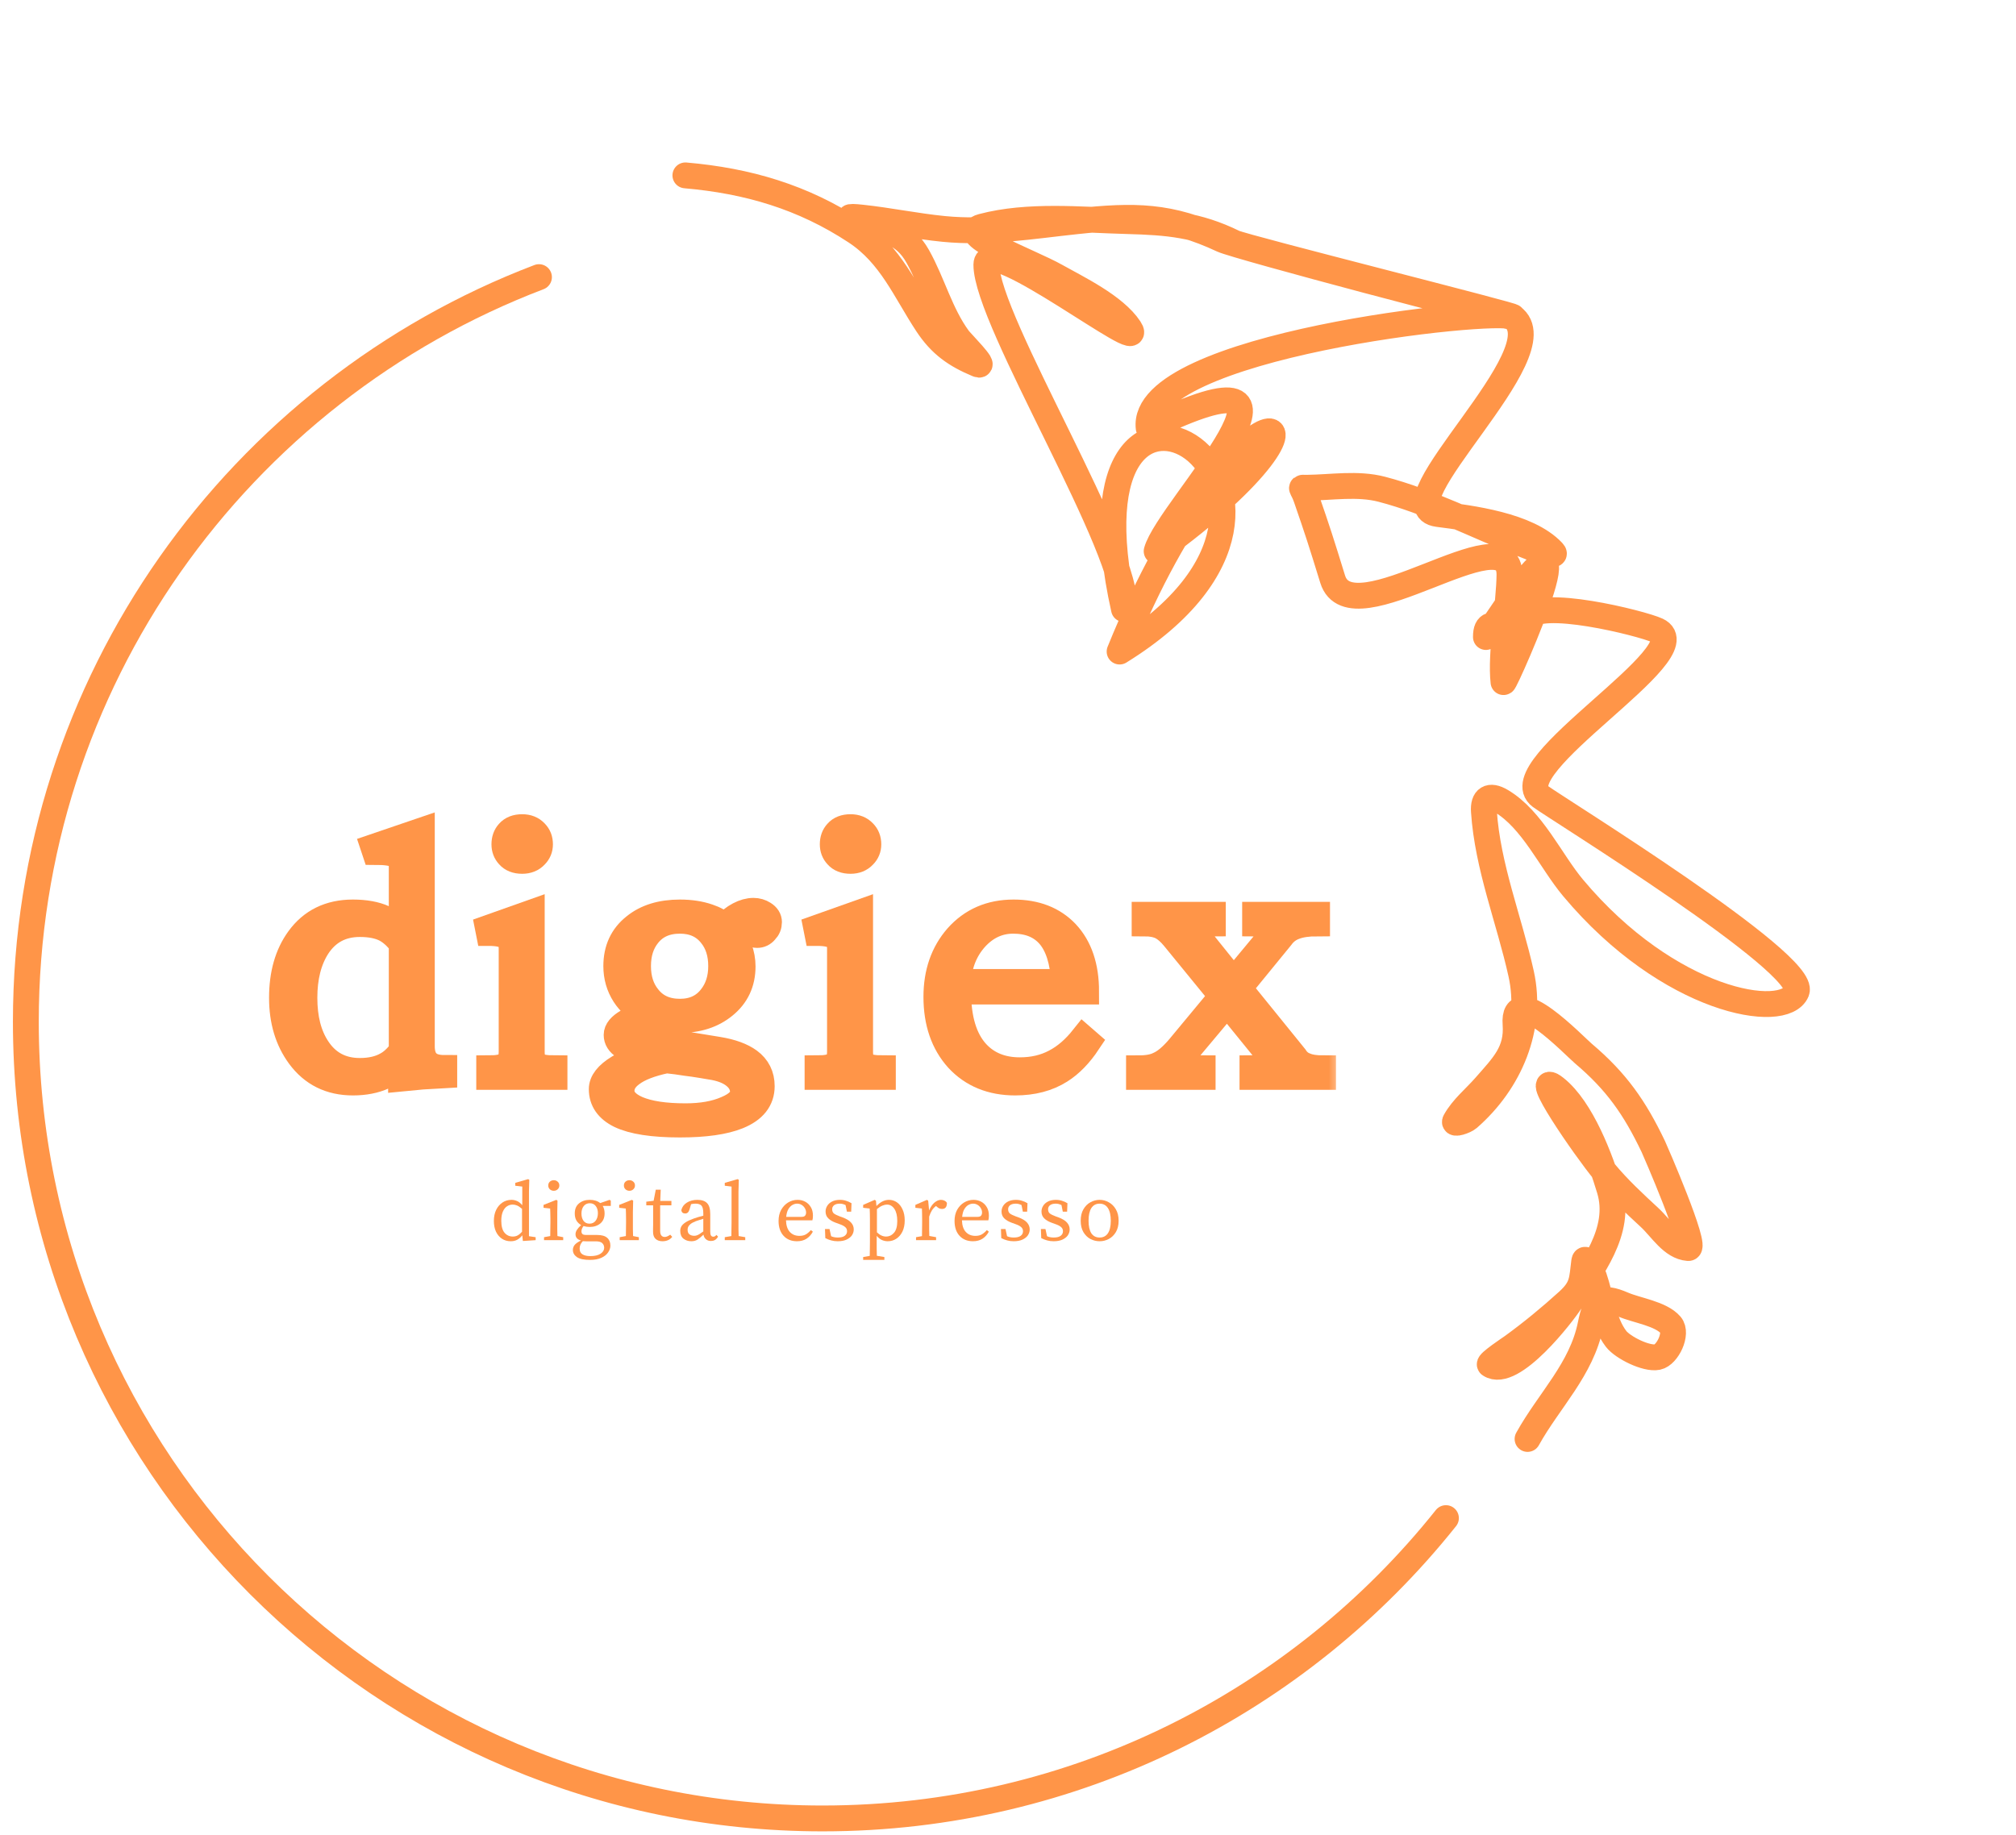 <svg width="78" height="71" viewBox="0 0 78 71" fill="none" xmlns="http://www.w3.org/2000/svg">
<path d="M20.853 10.724C9.246 15.147 1 26.381 1 39.541C1 56.567 14.802 70.37 31.828 70.37C41.592 70.37 50.295 65.831 55.944 58.748" stroke="#FF9548" stroke-linecap="round" stroke-linejoin="round"/>
<path d="M26.518 6.787C28.922 6.996 31.064 7.619 33.107 8.965C34.469 9.862 35.016 11.248 35.871 12.546C36.39 13.333 36.963 13.738 37.828 14.098C38.19 14.248 37.184 13.238 37.083 13.101C36.377 12.138 36.084 10.949 35.507 9.92C34.993 9.003 34.284 8.901 33.345 8.599C32.771 8.415 32.7 8.351 33.346 8.421C34.405 8.535 35.449 8.754 36.51 8.859C38.244 9.03 39.932 8.744 41.649 8.562C43.892 8.324 45.255 8.323 47.3 9.28C47.837 9.531 57.922 12.215 58.513 12.261M58.513 12.261C58.954 12.295 48.142 9.585 47.743 9.39C46.328 8.697 45.186 8.598 43.617 8.556C41.798 8.508 39.778 8.299 37.999 8.77C36.899 9.061 39.856 10.121 40.855 10.686C41.664 11.143 43.128 11.838 43.704 12.713C44.473 13.881 38.172 8.954 38.163 10.239C38.149 12.394 43.791 21.446 43.487 23.57C40.697 11.106 53.46 18.933 43.318 25.214C47.891 13.911 53.255 15.179 44.751 21.33C45.197 19.682 51.971 12.904 44.443 16.562C44.06 13.367 57.969 11.877 58.513 12.261ZM58.513 12.261C60.39 13.585 53.452 19.606 55.633 19.891C56.917 20.059 59.101 20.317 60.076 21.349C60.363 21.652 59.246 21.19 58.856 21.035C57.086 20.331 55.306 19.414 53.46 18.933C52.524 18.689 51.52 18.865 50.571 18.875C50.252 18.878 50.379 18.807 50.539 19.27C50.985 20.557 51.109 20.947 51.561 22.412C52.277 24.735 58.415 19.824 58.402 22.238C58.396 23.316 58.047 25.309 58.171 26.396C58.192 26.578 62.289 17.28 57.491 24.651C57.486 23.515 58.657 25.001 59.099 23.936C59.445 23.104 63.526 24.118 64.12 24.396C65.843 25.201 58.073 29.688 59.603 30.824C60.247 31.302 69.956 37.288 69.511 38.37C69.035 39.525 64.57 38.784 60.862 34.357C59.997 33.324 59.289 31.712 58.082 30.998C57.63 30.73 57.379 30.891 57.413 31.396C57.555 33.544 58.391 35.593 58.854 37.682C59.316 39.762 58.412 41.877 56.812 43.271C56.681 43.385 56.217 43.538 56.3 43.387C56.586 42.868 57.071 42.484 57.462 42.036C58.163 41.233 58.715 40.708 58.637 39.633C58.514 37.961 60.91 40.474 61.261 40.77C62.541 41.852 63.25 42.869 63.967 44.37C64.023 44.488 65.696 48.326 65.32 48.297C64.684 48.248 64.286 47.544 63.819 47.112C63.223 46.561 62.605 45.987 62.087 45.36C61.283 44.386 59.186 41.315 60.18 42.103C61.2 42.911 61.928 44.866 62.277 46.034C62.76 47.65 61.569 49.104 60.751 50.386C60.484 50.805 58.511 53.387 57.645 52.809C57.555 52.748 58.458 52.149 58.511 52.111C59.255 51.572 59.986 50.968 60.663 50.353C61.246 49.823 61.203 49.525 61.293 48.818C61.332 48.507 61.659 49.378 61.679 49.435C61.937 50.182 62.033 51.171 62.529 51.814C62.786 52.147 63.696 52.604 64.129 52.516C64.515 52.437 64.917 51.601 64.639 51.276C64.26 50.834 63.327 50.712 62.804 50.486C61.956 50.12 61.734 50.305 61.541 51.262C61.191 52.998 59.939 54.178 59.102 55.685" stroke="#FF9548" stroke-linecap="round" stroke-linejoin="round"/>
<path d="M19.395 47.241C19.395 47.45 19.437 47.605 19.52 47.705C19.605 47.803 19.712 47.852 19.84 47.852C19.91 47.852 19.972 47.838 20.025 47.81C20.081 47.78 20.138 47.732 20.198 47.666V46.781C20.125 46.717 20.06 46.673 20.003 46.65C19.945 46.626 19.89 46.615 19.837 46.615C19.758 46.615 19.684 46.637 19.616 46.682C19.55 46.724 19.497 46.793 19.456 46.886C19.416 46.978 19.395 47.096 19.395 47.241ZM20.23 48.024L20.207 47.804C20.152 47.876 20.088 47.933 20.016 47.973C19.945 48.014 19.86 48.034 19.76 48.034C19.63 48.034 19.516 48.001 19.418 47.935C19.32 47.869 19.243 47.777 19.188 47.66C19.134 47.541 19.108 47.403 19.108 47.248C19.108 47.084 19.138 46.941 19.197 46.819C19.257 46.698 19.338 46.603 19.44 46.535C19.543 46.467 19.659 46.432 19.789 46.432C19.863 46.432 19.935 46.447 20.003 46.477C20.073 46.507 20.141 46.561 20.207 46.64V45.918L19.936 45.886V45.774L20.434 45.63L20.479 45.656L20.466 46.109V47.839L20.725 47.877V47.992L20.23 48.024Z" fill="#FF9548"/>
<path d="M21.049 47.992V47.877L21.289 47.833C21.291 47.752 21.292 47.664 21.292 47.57C21.294 47.474 21.296 47.391 21.296 47.321V47.171C21.296 47.084 21.294 47.011 21.292 46.953C21.292 46.894 21.29 46.832 21.286 46.768L21.03 46.739V46.627L21.523 46.432L21.57 46.464L21.561 46.899V47.321C21.561 47.391 21.561 47.474 21.561 47.57C21.563 47.664 21.565 47.752 21.567 47.833L21.791 47.877V47.992H21.049ZM21.427 46.081C21.367 46.081 21.316 46.062 21.273 46.023C21.233 45.985 21.212 45.936 21.212 45.876C21.212 45.814 21.233 45.765 21.273 45.729C21.316 45.691 21.367 45.672 21.427 45.672C21.486 45.672 21.536 45.691 21.577 45.729C21.619 45.765 21.641 45.814 21.641 45.876C21.641 45.936 21.619 45.985 21.577 46.023C21.536 46.062 21.486 46.081 21.427 46.081Z" fill="#FF9548"/>
<path d="M22.807 47.353C22.91 47.353 22.989 47.315 23.047 47.238C23.105 47.161 23.133 47.064 23.133 46.947C23.133 46.834 23.106 46.742 23.05 46.672C22.997 46.6 22.92 46.563 22.82 46.563C22.72 46.563 22.641 46.601 22.583 46.675C22.526 46.748 22.497 46.843 22.497 46.96C22.497 47.077 22.524 47.172 22.577 47.244C22.632 47.317 22.709 47.353 22.807 47.353ZM22.814 47.481C22.73 47.481 22.652 47.469 22.577 47.446C22.524 47.514 22.497 47.582 22.497 47.65C22.497 47.693 22.509 47.727 22.532 47.753C22.558 47.778 22.608 47.791 22.683 47.791H23.101C23.278 47.791 23.408 47.827 23.491 47.9C23.574 47.972 23.616 48.073 23.616 48.203C23.616 48.295 23.586 48.383 23.526 48.469C23.469 48.554 23.381 48.623 23.264 48.676C23.147 48.73 23.001 48.756 22.826 48.756C22.594 48.756 22.426 48.72 22.321 48.648C22.217 48.575 22.165 48.483 22.165 48.37C22.165 48.301 22.187 48.237 22.232 48.178C22.279 48.12 22.361 48.063 22.478 48.005C22.337 47.967 22.267 47.886 22.267 47.762C22.267 47.711 22.283 47.658 22.315 47.602C22.349 47.547 22.405 47.482 22.484 47.407C22.408 47.365 22.347 47.306 22.302 47.232C22.259 47.157 22.238 47.065 22.238 46.957C22.238 46.788 22.293 46.659 22.401 46.57C22.512 46.478 22.651 46.432 22.817 46.432C22.985 46.432 23.12 46.474 23.223 46.557L23.584 46.432L23.632 46.464V46.666H23.319C23.368 46.745 23.392 46.842 23.392 46.957C23.392 47.125 23.337 47.255 23.226 47.347C23.117 47.436 22.98 47.481 22.814 47.481ZM22.427 48.319C22.427 48.423 22.464 48.498 22.539 48.542C22.613 48.587 22.713 48.609 22.839 48.609C23.014 48.609 23.147 48.577 23.239 48.514C23.33 48.452 23.376 48.376 23.376 48.286C23.376 48.216 23.352 48.157 23.303 48.108C23.254 48.061 23.172 48.037 23.056 48.037H22.683C22.661 48.037 22.639 48.036 22.615 48.034C22.594 48.034 22.573 48.033 22.551 48.031C22.507 48.078 22.475 48.123 22.456 48.168C22.436 48.215 22.427 48.265 22.427 48.319Z" fill="#FF9548"/>
<path d="M23.976 47.992V47.877L24.216 47.833C24.218 47.752 24.219 47.664 24.219 47.57C24.221 47.474 24.222 47.391 24.222 47.321V47.171C24.222 47.084 24.221 47.011 24.219 46.953C24.219 46.894 24.217 46.832 24.212 46.768L23.957 46.739V46.627L24.449 46.432L24.497 46.464L24.487 46.899V47.321C24.487 47.391 24.487 47.474 24.487 47.57C24.489 47.664 24.492 47.752 24.494 47.833L24.718 47.877V47.992H23.976ZM24.353 46.081C24.293 46.081 24.242 46.062 24.2 46.023C24.159 45.985 24.139 45.936 24.139 45.876C24.139 45.814 24.159 45.765 24.2 45.729C24.242 45.691 24.293 45.672 24.353 45.672C24.413 45.672 24.463 45.691 24.503 45.729C24.546 45.765 24.567 45.814 24.567 45.876C24.567 45.936 24.546 45.985 24.503 46.023C24.463 46.062 24.413 46.081 24.353 46.081Z" fill="#FF9548"/>
<path d="M25.631 48.034C25.52 48.034 25.432 48.004 25.366 47.944C25.3 47.885 25.267 47.793 25.267 47.669C25.267 47.629 25.267 47.59 25.267 47.551C25.269 47.511 25.27 47.46 25.27 47.398V46.643H25.005V46.503L25.289 46.468L25.372 46.039H25.564L25.545 46.474H25.977V46.643H25.542V47.634C25.542 47.715 25.558 47.775 25.59 47.813C25.622 47.85 25.664 47.868 25.718 47.868C25.754 47.868 25.788 47.86 25.82 47.845C25.854 47.83 25.891 47.809 25.932 47.781L26.009 47.864C25.921 47.977 25.795 48.034 25.631 48.034Z" fill="#FF9548"/>
<path d="M27.505 48.024C27.428 48.024 27.365 48.002 27.313 47.957C27.262 47.913 27.23 47.853 27.218 47.778C27.13 47.864 27.053 47.927 26.987 47.97C26.921 48.013 26.841 48.034 26.748 48.034C26.63 48.034 26.529 48.001 26.444 47.935C26.361 47.867 26.319 47.767 26.319 47.634C26.319 47.573 26.333 47.515 26.361 47.462C26.391 47.408 26.444 47.356 26.521 47.305C26.597 47.254 26.707 47.203 26.85 47.152C26.899 47.135 26.955 47.117 27.019 47.097C27.083 47.078 27.147 47.061 27.211 47.046V46.966C27.211 46.811 27.188 46.707 27.141 46.656C27.094 46.605 27.017 46.579 26.911 46.579C26.887 46.579 26.86 46.581 26.831 46.583C26.803 46.585 26.772 46.59 26.738 46.599L26.677 46.806C26.647 46.909 26.592 46.96 26.511 46.96C26.422 46.96 26.371 46.916 26.361 46.829C26.391 46.707 26.461 46.611 26.572 46.541C26.685 46.469 26.822 46.432 26.984 46.432C27.152 46.432 27.277 46.475 27.358 46.56C27.439 46.643 27.48 46.786 27.48 46.989V47.669C27.48 47.738 27.49 47.787 27.512 47.817C27.533 47.844 27.561 47.858 27.595 47.858C27.622 47.858 27.646 47.852 27.665 47.839C27.684 47.826 27.702 47.809 27.719 47.788L27.783 47.858C27.745 47.92 27.702 47.964 27.655 47.989C27.611 48.013 27.561 48.024 27.505 48.024ZM26.604 47.586C26.604 47.672 26.628 47.732 26.677 47.769C26.726 47.805 26.787 47.823 26.86 47.823C26.891 47.823 26.921 47.819 26.949 47.81C26.979 47.802 27.014 47.786 27.055 47.762C27.095 47.737 27.147 47.7 27.211 47.654V47.164C27.156 47.179 27.101 47.196 27.048 47.216C26.995 47.233 26.951 47.248 26.917 47.26C26.825 47.297 26.757 47.334 26.712 47.372C26.668 47.411 26.638 47.448 26.623 47.484C26.61 47.52 26.604 47.554 26.604 47.586Z" fill="#FF9548"/>
<path d="M28.042 47.992V47.877L28.297 47.833C28.299 47.745 28.3 47.66 28.3 47.577C28.303 47.492 28.304 47.406 28.304 47.321V45.918L28.042 45.886V45.774L28.54 45.63L28.585 45.656L28.572 46.109V47.321C28.572 47.406 28.572 47.492 28.572 47.577C28.574 47.662 28.576 47.747 28.579 47.833L28.834 47.877V47.992H28.042Z" fill="#FF9548"/>
<path d="M30.84 46.579C30.78 46.579 30.719 46.596 30.657 46.631C30.598 46.665 30.546 46.719 30.501 46.794C30.458 46.868 30.43 46.967 30.418 47.091H30.999C31.076 47.091 31.126 47.075 31.15 47.043C31.175 47.011 31.188 46.972 31.188 46.925C31.188 46.863 31.172 46.806 31.14 46.755C31.11 46.702 31.069 46.659 31.015 46.627C30.964 46.595 30.906 46.579 30.84 46.579ZM30.836 48.034C30.621 48.034 30.448 47.965 30.319 47.826C30.189 47.685 30.123 47.493 30.123 47.248C30.123 47.084 30.157 46.941 30.223 46.819C30.291 46.698 30.38 46.603 30.491 46.535C30.604 46.467 30.727 46.432 30.859 46.432C30.97 46.432 31.07 46.457 31.159 46.506C31.249 46.555 31.32 46.625 31.373 46.717C31.427 46.806 31.453 46.916 31.453 47.046C31.453 47.082 31.451 47.117 31.447 47.148C31.443 47.178 31.437 47.204 31.431 47.225H30.411C30.416 47.421 30.465 47.57 30.558 47.673C30.652 47.775 30.776 47.826 30.929 47.826C31.031 47.826 31.117 47.806 31.185 47.765C31.253 47.723 31.316 47.669 31.373 47.602L31.45 47.663C31.39 47.776 31.309 47.867 31.207 47.935C31.105 48.001 30.981 48.034 30.836 48.034Z" fill="#FF9548"/>
<path d="M32.408 48.034C32.319 48.034 32.237 48.023 32.162 48.002C32.088 47.983 32.011 47.953 31.932 47.913L31.919 47.561H32.095L32.156 47.839C32.23 47.873 32.317 47.89 32.415 47.89C32.536 47.89 32.626 47.868 32.683 47.823C32.743 47.778 32.773 47.72 32.773 47.647C32.773 47.579 32.748 47.525 32.699 47.484C32.65 47.441 32.576 47.403 32.476 47.369L32.328 47.315C32.211 47.272 32.117 47.217 32.047 47.148C31.977 47.08 31.942 46.992 31.942 46.883C31.942 46.804 31.963 46.731 32.006 46.663C32.048 46.594 32.111 46.539 32.194 46.496C32.277 46.454 32.379 46.432 32.498 46.432C32.585 46.432 32.664 46.444 32.734 46.468C32.807 46.489 32.877 46.521 32.946 46.563L32.933 46.889H32.767L32.715 46.634C32.643 46.598 32.569 46.579 32.495 46.579C32.397 46.579 32.322 46.6 32.271 46.64C32.222 46.678 32.197 46.731 32.197 46.797C32.197 46.867 32.219 46.92 32.261 46.957C32.306 46.993 32.383 47.031 32.492 47.072L32.591 47.107C32.751 47.167 32.863 47.235 32.929 47.312C32.998 47.388 33.032 47.477 33.032 47.577C33.032 47.658 33.008 47.733 32.962 47.804C32.915 47.872 32.845 47.927 32.754 47.97C32.662 48.013 32.547 48.034 32.408 48.034Z" fill="#FF9548"/>
<path d="M33.396 48.756V48.645L33.651 48.6C33.654 48.512 33.655 48.425 33.655 48.338C33.657 48.252 33.658 48.167 33.658 48.082V47.168C33.658 47.08 33.657 47.008 33.655 46.95C33.655 46.893 33.653 46.832 33.648 46.768L33.396 46.739V46.627L33.843 46.432L33.891 46.464L33.91 46.672C34.062 46.512 34.223 46.432 34.393 46.432C34.508 46.432 34.611 46.464 34.703 46.528C34.795 46.592 34.867 46.684 34.92 46.803C34.976 46.92 35.004 47.062 35.004 47.228C35.004 47.392 34.975 47.535 34.917 47.657C34.86 47.776 34.781 47.869 34.681 47.935C34.583 48.001 34.471 48.034 34.345 48.034C34.273 48.034 34.2 48.019 34.128 47.989C34.057 47.959 33.988 47.905 33.92 47.826V48.079C33.92 48.164 33.92 48.249 33.92 48.334C33.922 48.422 33.924 48.509 33.926 48.597L34.217 48.645V48.756H33.396ZM34.316 46.615C34.267 46.615 34.211 46.627 34.147 46.653C34.083 46.676 34.011 46.722 33.929 46.79V47.689C33.989 47.746 34.048 47.788 34.105 47.813C34.163 47.839 34.221 47.852 34.281 47.852C34.401 47.852 34.503 47.804 34.588 47.708C34.673 47.612 34.716 47.461 34.716 47.254C34.716 47.049 34.679 46.892 34.604 46.781C34.529 46.67 34.434 46.615 34.316 46.615Z" fill="#FF9548"/>
<path d="M35.442 47.992V47.877L35.672 47.836C35.674 47.755 35.675 47.667 35.675 47.574C35.677 47.478 35.678 47.394 35.678 47.321V47.168C35.678 47.08 35.677 47.008 35.675 46.95C35.675 46.893 35.673 46.832 35.669 46.768L35.416 46.739V46.627L35.864 46.432L35.912 46.464L35.947 46.842C36 46.714 36.068 46.614 36.151 46.541C36.237 46.469 36.322 46.432 36.407 46.432C36.456 46.432 36.502 46.443 36.544 46.464C36.587 46.486 36.618 46.514 36.637 46.551C36.637 46.706 36.574 46.784 36.449 46.784C36.412 46.784 36.378 46.778 36.346 46.765C36.314 46.75 36.283 46.73 36.254 46.704L36.215 46.669C36.151 46.716 36.098 46.773 36.055 46.842C36.013 46.91 35.978 46.99 35.95 47.081V47.321C35.95 47.391 35.95 47.474 35.95 47.567C35.952 47.661 35.954 47.748 35.956 47.829L36.218 47.877V47.992H35.442Z" fill="#FF9548"/>
<path d="M37.648 46.579C37.588 46.579 37.527 46.596 37.465 46.631C37.406 46.665 37.354 46.719 37.309 46.794C37.266 46.868 37.239 46.967 37.226 47.091H37.807C37.884 47.091 37.934 47.075 37.958 47.043C37.983 47.011 37.996 46.972 37.996 46.925C37.996 46.863 37.98 46.806 37.948 46.755C37.918 46.702 37.877 46.659 37.824 46.627C37.772 46.595 37.714 46.579 37.648 46.579ZM37.645 48.034C37.429 48.034 37.257 47.965 37.127 47.826C36.997 47.685 36.932 47.493 36.932 47.248C36.932 47.084 36.965 46.941 37.031 46.819C37.099 46.698 37.188 46.603 37.299 46.535C37.412 46.467 37.535 46.432 37.667 46.432C37.778 46.432 37.878 46.457 37.967 46.506C38.057 46.555 38.128 46.625 38.181 46.717C38.235 46.806 38.261 46.916 38.261 47.046C38.261 47.082 38.259 47.117 38.255 47.148C38.251 47.178 38.245 47.204 38.239 47.225H37.219C37.224 47.421 37.273 47.57 37.366 47.673C37.46 47.775 37.584 47.826 37.737 47.826C37.84 47.826 37.925 47.806 37.993 47.765C38.061 47.723 38.124 47.669 38.181 47.602L38.258 47.663C38.199 47.776 38.118 47.867 38.015 47.935C37.913 48.001 37.789 48.034 37.645 48.034Z" fill="#FF9548"/>
<path d="M39.217 48.034C39.127 48.034 39.045 48.023 38.97 48.002C38.896 47.983 38.819 47.953 38.74 47.913L38.727 47.561H38.903L38.964 47.839C39.039 47.873 39.125 47.89 39.223 47.89C39.344 47.89 39.434 47.868 39.492 47.823C39.551 47.778 39.581 47.72 39.581 47.647C39.581 47.579 39.556 47.525 39.507 47.484C39.458 47.441 39.384 47.403 39.284 47.369L39.137 47.315C39.019 47.272 38.926 47.217 38.855 47.148C38.785 47.08 38.75 46.992 38.75 46.883C38.75 46.804 38.771 46.731 38.814 46.663C38.856 46.594 38.919 46.539 39.002 46.496C39.086 46.454 39.187 46.432 39.306 46.432C39.393 46.432 39.472 46.444 39.543 46.468C39.615 46.489 39.685 46.521 39.754 46.563L39.741 46.889H39.575L39.523 46.634C39.451 46.598 39.377 46.579 39.303 46.579C39.205 46.579 39.13 46.6 39.079 46.64C39.03 46.678 39.005 46.731 39.005 46.797C39.005 46.867 39.027 46.92 39.069 46.957C39.114 46.993 39.191 47.031 39.3 47.072L39.399 47.107C39.559 47.167 39.672 47.235 39.738 47.312C39.806 47.388 39.84 47.477 39.84 47.577C39.84 47.658 39.816 47.733 39.77 47.804C39.723 47.872 39.653 47.927 39.562 47.97C39.47 48.013 39.355 48.034 39.217 48.034Z" fill="#FF9548"/>
<path d="M40.763 48.034C40.673 48.034 40.591 48.023 40.516 48.002C40.442 47.983 40.365 47.953 40.286 47.913L40.273 47.561H40.449L40.51 47.839C40.584 47.873 40.671 47.89 40.769 47.89C40.89 47.89 40.98 47.868 41.037 47.823C41.097 47.778 41.127 47.72 41.127 47.647C41.127 47.579 41.102 47.525 41.053 47.484C41.004 47.441 40.93 47.403 40.83 47.369L40.682 47.315C40.565 47.272 40.472 47.217 40.401 47.148C40.331 47.08 40.296 46.992 40.296 46.883C40.296 46.804 40.317 46.731 40.36 46.663C40.402 46.594 40.465 46.539 40.548 46.496C40.631 46.454 40.733 46.432 40.852 46.432C40.939 46.432 41.018 46.444 41.089 46.468C41.161 46.489 41.231 46.521 41.3 46.563L41.287 46.889H41.12L41.069 46.634C40.997 46.598 40.923 46.579 40.849 46.579C40.751 46.579 40.676 46.6 40.625 46.64C40.576 46.678 40.551 46.731 40.551 46.797C40.551 46.867 40.573 46.92 40.615 46.957C40.66 46.993 40.737 47.031 40.846 47.072L40.945 47.107C41.105 47.167 41.218 47.235 41.283 47.312C41.352 47.388 41.386 47.477 41.386 47.577C41.386 47.658 41.362 47.733 41.316 47.804C41.269 47.872 41.199 47.927 41.108 47.97C41.016 48.013 40.901 48.034 40.763 48.034Z" fill="#FF9548"/>
<path d="M42.545 48.034C42.421 48.034 42.303 48.005 42.19 47.948C42.079 47.888 41.989 47.8 41.918 47.682C41.848 47.563 41.813 47.416 41.813 47.241C41.813 47.064 41.848 46.916 41.918 46.797C41.989 46.675 42.079 46.585 42.19 46.525C42.303 46.463 42.421 46.432 42.545 46.432C42.669 46.432 42.786 46.463 42.897 46.525C43.01 46.585 43.101 46.675 43.172 46.797C43.244 46.916 43.28 47.064 43.28 47.241C43.28 47.416 43.244 47.563 43.172 47.682C43.101 47.8 43.01 47.888 42.897 47.948C42.786 48.005 42.669 48.034 42.545 48.034ZM42.545 47.89C42.684 47.89 42.79 47.836 42.865 47.727C42.939 47.616 42.977 47.454 42.977 47.241C42.977 47.026 42.939 46.862 42.865 46.749C42.79 46.636 42.684 46.579 42.545 46.579C42.406 46.579 42.3 46.636 42.225 46.749C42.153 46.862 42.117 47.026 42.117 47.241C42.117 47.454 42.153 47.616 42.225 47.727C42.3 47.836 42.406 47.89 42.545 47.89Z" fill="#FF9548"/>
<mask id="path-4-outside-1" maskUnits="userSpaceOnUse" x="9.91" y="31.009" width="42" height="14" fill="black">
<rect fill="white" x="9.91" y="31.009" width="42" height="14"/>
<path d="M15.517 41.738C15.866 41.703 16.143 41.678 16.347 41.661C16.577 41.644 16.857 41.627 17.189 41.61V41.328C16.883 41.328 16.662 41.255 16.526 41.11C16.389 40.974 16.321 40.765 16.321 40.483V32.137L14.445 32.777L14.509 32.969C14.909 32.969 15.181 33.007 15.326 33.084C15.47 33.169 15.543 33.323 15.543 33.545V36.041C15.322 35.811 15.092 35.64 14.854 35.529C14.53 35.384 14.13 35.311 13.654 35.311C12.752 35.311 12.054 35.653 11.561 36.335C11.127 36.933 10.91 37.692 10.91 38.614C10.91 39.502 11.135 40.253 11.586 40.867C12.088 41.55 12.778 41.891 13.654 41.891C14.105 41.891 14.501 41.814 14.841 41.661C15.113 41.533 15.339 41.371 15.517 41.174V41.738ZM15.543 36.528V40.701L15.466 40.765C15.296 40.969 15.13 41.115 14.969 41.2C14.688 41.362 14.339 41.443 13.922 41.443C13.207 41.443 12.659 41.149 12.276 40.56C11.944 40.056 11.778 39.408 11.778 38.614C11.778 37.82 11.944 37.163 12.276 36.643C12.659 36.054 13.207 35.759 13.922 35.759C14.322 35.759 14.649 35.823 14.905 35.951C15.134 36.071 15.347 36.263 15.543 36.528Z"/>
<path d="M20.204 32.009C19.974 32.009 19.8 32.077 19.68 32.213C19.57 32.333 19.515 32.486 19.515 32.674C19.515 32.845 19.57 32.99 19.68 33.109C19.8 33.246 19.974 33.314 20.204 33.314C20.416 33.314 20.587 33.246 20.714 33.109C20.833 32.99 20.893 32.845 20.893 32.674C20.893 32.486 20.833 32.333 20.714 32.213C20.587 32.077 20.416 32.009 20.204 32.009ZM18.927 41.674V41.341C19.242 41.341 19.464 41.298 19.591 41.213C19.727 41.127 19.795 40.957 19.795 40.701V36.694C19.795 36.498 19.74 36.352 19.63 36.259C19.493 36.156 19.255 36.105 18.915 36.105L18.877 35.913L20.574 35.311V40.701C20.574 40.957 20.634 41.127 20.753 41.213C20.872 41.298 21.106 41.341 21.454 41.341V41.674H18.927Z"/>
<path d="M26.307 35.311C25.584 35.311 25.001 35.49 24.558 35.849C24.082 36.224 23.844 36.736 23.844 37.385C23.844 37.795 23.95 38.166 24.163 38.499C24.367 38.815 24.648 39.058 25.005 39.228C24.682 39.34 24.439 39.442 24.278 39.536C23.997 39.698 23.857 39.869 23.857 40.048C23.857 40.227 23.95 40.376 24.137 40.496C24.35 40.632 24.695 40.748 25.171 40.842C24.703 40.944 24.29 41.102 23.933 41.315C23.499 41.58 23.282 41.857 23.282 42.147C23.282 42.591 23.516 42.928 23.984 43.158C24.486 43.398 25.26 43.517 26.307 43.517C27.277 43.517 28.026 43.41 28.553 43.197C29.166 42.949 29.472 42.561 29.472 42.032C29.472 41.622 29.31 41.298 28.987 41.059C28.706 40.854 28.311 40.709 27.8 40.624L26.626 40.432L25.171 40.201C24.958 40.159 24.814 40.09 24.737 39.997C24.678 39.937 24.652 39.856 24.66 39.753C24.66 39.677 24.724 39.6 24.852 39.523C24.971 39.455 25.128 39.399 25.324 39.356C25.503 39.408 25.669 39.438 25.822 39.446C25.924 39.463 26.086 39.472 26.307 39.472C26.996 39.472 27.566 39.288 28.017 38.921C28.494 38.537 28.732 38.029 28.732 37.398C28.732 37.159 28.689 36.924 28.604 36.694C28.519 36.472 28.409 36.267 28.272 36.079C28.409 35.968 28.532 35.917 28.642 35.926C28.711 35.934 28.808 35.977 28.936 36.054C29.004 36.088 29.055 36.114 29.089 36.131C29.157 36.165 29.225 36.182 29.293 36.182C29.421 36.182 29.527 36.131 29.613 36.028C29.706 35.934 29.753 35.819 29.753 35.683C29.753 35.555 29.685 35.448 29.549 35.362C29.43 35.286 29.298 35.247 29.153 35.247C28.974 35.247 28.787 35.298 28.591 35.401C28.396 35.503 28.213 35.648 28.043 35.836C27.872 35.683 27.66 35.563 27.404 35.478C27.081 35.367 26.715 35.311 26.307 35.311ZM26.524 43.197C25.724 43.197 25.103 43.103 24.66 42.915C24.252 42.736 24.048 42.501 24.048 42.211C24.048 41.964 24.176 41.746 24.431 41.558C24.72 41.337 25.171 41.161 25.784 41.033C26.039 41.059 26.298 41.093 26.562 41.136C26.715 41.153 26.919 41.183 27.175 41.225L27.481 41.277C27.898 41.337 28.217 41.46 28.438 41.648C28.642 41.819 28.745 42.023 28.745 42.262C28.745 42.518 28.532 42.736 28.107 42.915C27.681 43.103 27.154 43.197 26.524 43.197ZM26.307 35.631C26.826 35.631 27.23 35.815 27.519 36.182C27.775 36.498 27.902 36.899 27.902 37.385C27.902 37.863 27.775 38.264 27.519 38.589C27.23 38.964 26.826 39.152 26.307 39.152C25.771 39.152 25.358 38.964 25.069 38.589C24.814 38.273 24.686 37.872 24.686 37.385C24.686 36.899 24.814 36.498 25.069 36.182C25.358 35.815 25.771 35.631 26.307 35.631Z"/>
<path d="M32.908 32.009C32.678 32.009 32.504 32.077 32.385 32.213C32.274 32.333 32.219 32.486 32.219 32.674C32.219 32.845 32.274 32.99 32.385 33.109C32.504 33.246 32.678 33.314 32.908 33.314C33.12 33.314 33.291 33.246 33.418 33.109C33.537 32.99 33.597 32.845 33.597 32.674C33.597 32.486 33.537 32.333 33.418 32.213C33.291 32.077 33.12 32.009 32.908 32.009ZM31.631 41.674V41.341C31.946 41.341 32.168 41.298 32.295 41.213C32.431 41.127 32.499 40.957 32.499 40.701V36.694C32.499 36.498 32.444 36.352 32.334 36.259C32.197 36.156 31.959 36.105 31.619 36.105L31.581 35.913L33.278 35.311V40.701C33.278 40.957 33.337 41.127 33.457 41.213C33.576 41.298 33.81 41.341 34.159 41.341V41.674H31.631Z"/>
<path d="M41.908 40.163C41.576 40.581 41.215 40.893 40.823 41.097C40.423 41.311 39.968 41.417 39.458 41.417C38.76 41.417 38.203 41.191 37.786 40.739C37.309 40.218 37.071 39.429 37.071 38.371H42.023C42.023 37.407 41.768 36.651 41.257 36.105C40.755 35.576 40.075 35.311 39.215 35.311C38.322 35.311 37.594 35.627 37.033 36.259C36.497 36.873 36.229 37.645 36.229 38.576C36.229 39.566 36.505 40.368 37.058 40.982C37.62 41.588 38.36 41.891 39.279 41.891C39.96 41.891 40.542 41.738 41.028 41.43C41.419 41.183 41.776 40.816 42.099 40.329L41.908 40.163ZM41.168 38H37.071C37.105 37.325 37.331 36.758 37.747 36.297C38.156 35.853 38.641 35.631 39.202 35.631C39.798 35.631 40.262 35.819 40.593 36.195C40.934 36.587 41.125 37.189 41.168 38Z"/>
<path d="M46.926 35.401H44.285V35.734C44.54 35.734 44.757 35.776 44.935 35.862C45.097 35.947 45.259 36.088 45.42 36.284L47.271 38.55L45.625 40.534C45.335 40.876 45.072 41.097 44.833 41.2C44.646 41.294 44.391 41.341 44.068 41.341V41.674H46.531V41.341C46.122 41.341 45.88 41.294 45.803 41.2C45.718 41.106 45.761 40.931 45.931 40.675L47.475 38.832L49.16 40.906C49.296 41.042 49.296 41.153 49.16 41.238C49.083 41.307 48.849 41.341 48.458 41.341V41.674H51.189V41.341C50.9 41.341 50.674 41.307 50.513 41.238C50.343 41.179 50.206 41.068 50.104 40.906L47.947 38.243L49.568 36.259C49.704 36.071 49.879 35.939 50.092 35.862C50.313 35.776 50.602 35.734 50.959 35.734V35.401H48.56V35.734C48.917 35.734 49.143 35.768 49.236 35.836C49.322 35.904 49.304 36.024 49.185 36.195L47.73 37.948L46.301 36.169C46.156 35.998 46.131 35.883 46.224 35.823C46.309 35.764 46.544 35.734 46.926 35.734V35.401Z"/>
</mask>
<path d="M15.517 41.738C15.866 41.703 16.143 41.678 16.347 41.661C16.577 41.644 16.857 41.627 17.189 41.61V41.328C16.883 41.328 16.662 41.255 16.526 41.11C16.389 40.974 16.321 40.765 16.321 40.483V32.137L14.445 32.777L14.509 32.969C14.909 32.969 15.181 33.007 15.326 33.084C15.47 33.169 15.543 33.323 15.543 33.545V36.041C15.322 35.811 15.092 35.64 14.854 35.529C14.53 35.384 14.13 35.311 13.654 35.311C12.752 35.311 12.054 35.653 11.561 36.335C11.127 36.933 10.91 37.692 10.91 38.614C10.91 39.502 11.135 40.253 11.586 40.867C12.088 41.55 12.778 41.891 13.654 41.891C14.105 41.891 14.501 41.814 14.841 41.661C15.113 41.533 15.339 41.371 15.517 41.174V41.738ZM15.543 36.528V40.701L15.466 40.765C15.296 40.969 15.13 41.115 14.969 41.2C14.688 41.362 14.339 41.443 13.922 41.443C13.207 41.443 12.659 41.149 12.276 40.56C11.944 40.056 11.778 39.408 11.778 38.614C11.778 37.82 11.944 37.163 12.276 36.643C12.659 36.054 13.207 35.759 13.922 35.759C14.322 35.759 14.649 35.823 14.905 35.951C15.134 36.071 15.347 36.263 15.543 36.528Z" fill="#FF9548"/>
<path d="M20.204 32.009C19.974 32.009 19.8 32.077 19.68 32.213C19.57 32.333 19.515 32.486 19.515 32.674C19.515 32.845 19.57 32.99 19.68 33.109C19.8 33.246 19.974 33.314 20.204 33.314C20.416 33.314 20.587 33.246 20.714 33.109C20.833 32.99 20.893 32.845 20.893 32.674C20.893 32.486 20.833 32.333 20.714 32.213C20.587 32.077 20.416 32.009 20.204 32.009ZM18.927 41.674V41.341C19.242 41.341 19.464 41.298 19.591 41.213C19.727 41.127 19.795 40.957 19.795 40.701V36.694C19.795 36.498 19.74 36.352 19.63 36.259C19.493 36.156 19.255 36.105 18.915 36.105L18.877 35.913L20.574 35.311V40.701C20.574 40.957 20.634 41.127 20.753 41.213C20.872 41.298 21.106 41.341 21.454 41.341V41.674H18.927Z" fill="#FF9548"/>
<path d="M26.307 35.311C25.584 35.311 25.001 35.49 24.558 35.849C24.082 36.224 23.844 36.736 23.844 37.385C23.844 37.795 23.95 38.166 24.163 38.499C24.367 38.815 24.648 39.058 25.005 39.228C24.682 39.34 24.439 39.442 24.278 39.536C23.997 39.698 23.857 39.869 23.857 40.048C23.857 40.227 23.95 40.376 24.137 40.496C24.35 40.632 24.695 40.748 25.171 40.842C24.703 40.944 24.29 41.102 23.933 41.315C23.499 41.58 23.282 41.857 23.282 42.147C23.282 42.591 23.516 42.928 23.984 43.158C24.486 43.398 25.26 43.517 26.307 43.517C27.277 43.517 28.026 43.41 28.553 43.197C29.166 42.949 29.472 42.561 29.472 42.032C29.472 41.622 29.31 41.298 28.987 41.059C28.706 40.854 28.311 40.709 27.8 40.624L26.626 40.432L25.171 40.201C24.958 40.159 24.814 40.09 24.737 39.997C24.678 39.937 24.652 39.856 24.66 39.753C24.66 39.677 24.724 39.6 24.852 39.523C24.971 39.455 25.128 39.399 25.324 39.356C25.503 39.408 25.669 39.438 25.822 39.446C25.924 39.463 26.086 39.472 26.307 39.472C26.996 39.472 27.566 39.288 28.017 38.921C28.494 38.537 28.732 38.029 28.732 37.398C28.732 37.159 28.689 36.924 28.604 36.694C28.519 36.472 28.409 36.267 28.272 36.079C28.409 35.968 28.532 35.917 28.642 35.926C28.711 35.934 28.808 35.977 28.936 36.054C29.004 36.088 29.055 36.114 29.089 36.131C29.157 36.165 29.225 36.182 29.293 36.182C29.421 36.182 29.527 36.131 29.613 36.028C29.706 35.934 29.753 35.819 29.753 35.683C29.753 35.555 29.685 35.448 29.549 35.362C29.43 35.286 29.298 35.247 29.153 35.247C28.974 35.247 28.787 35.298 28.591 35.401C28.396 35.503 28.213 35.648 28.043 35.836C27.872 35.683 27.66 35.563 27.404 35.478C27.081 35.367 26.715 35.311 26.307 35.311ZM26.524 43.197C25.724 43.197 25.103 43.103 24.66 42.915C24.252 42.736 24.048 42.501 24.048 42.211C24.048 41.964 24.176 41.746 24.431 41.558C24.72 41.337 25.171 41.161 25.784 41.033C26.039 41.059 26.298 41.093 26.562 41.136C26.715 41.153 26.919 41.183 27.175 41.225L27.481 41.277C27.898 41.337 28.217 41.46 28.438 41.648C28.642 41.819 28.745 42.023 28.745 42.262C28.745 42.518 28.532 42.736 28.107 42.915C27.681 43.103 27.154 43.197 26.524 43.197ZM26.307 35.631C26.826 35.631 27.23 35.815 27.519 36.182C27.775 36.498 27.902 36.899 27.902 37.385C27.902 37.863 27.775 38.264 27.519 38.589C27.23 38.964 26.826 39.152 26.307 39.152C25.771 39.152 25.358 38.964 25.069 38.589C24.814 38.273 24.686 37.872 24.686 37.385C24.686 36.899 24.814 36.498 25.069 36.182C25.358 35.815 25.771 35.631 26.307 35.631Z" fill="#FF9548"/>
<path d="M32.908 32.009C32.678 32.009 32.504 32.077 32.385 32.213C32.274 32.333 32.219 32.486 32.219 32.674C32.219 32.845 32.274 32.99 32.385 33.109C32.504 33.246 32.678 33.314 32.908 33.314C33.12 33.314 33.291 33.246 33.418 33.109C33.537 32.99 33.597 32.845 33.597 32.674C33.597 32.486 33.537 32.333 33.418 32.213C33.291 32.077 33.12 32.009 32.908 32.009ZM31.631 41.674V41.341C31.946 41.341 32.168 41.298 32.295 41.213C32.431 41.127 32.499 40.957 32.499 40.701V36.694C32.499 36.498 32.444 36.352 32.334 36.259C32.197 36.156 31.959 36.105 31.619 36.105L31.581 35.913L33.278 35.311V40.701C33.278 40.957 33.337 41.127 33.457 41.213C33.576 41.298 33.81 41.341 34.159 41.341V41.674H31.631Z" fill="#FF9548"/>
<path d="M41.908 40.163C41.576 40.581 41.215 40.893 40.823 41.097C40.423 41.311 39.968 41.417 39.458 41.417C38.76 41.417 38.203 41.191 37.786 40.739C37.309 40.218 37.071 39.429 37.071 38.371H42.023C42.023 37.407 41.768 36.651 41.257 36.105C40.755 35.576 40.075 35.311 39.215 35.311C38.322 35.311 37.594 35.627 37.033 36.259C36.497 36.873 36.229 37.645 36.229 38.576C36.229 39.566 36.505 40.368 37.058 40.982C37.62 41.588 38.36 41.891 39.279 41.891C39.96 41.891 40.542 41.738 41.028 41.43C41.419 41.183 41.776 40.816 42.099 40.329L41.908 40.163ZM41.168 38H37.071C37.105 37.325 37.331 36.758 37.747 36.297C38.156 35.853 38.641 35.631 39.202 35.631C39.798 35.631 40.262 35.819 40.593 36.195C40.934 36.587 41.125 37.189 41.168 38Z" fill="#FF9548"/>
<path d="M46.926 35.401H44.285V35.734C44.54 35.734 44.757 35.776 44.935 35.862C45.097 35.947 45.259 36.088 45.42 36.284L47.271 38.55L45.625 40.534C45.335 40.876 45.072 41.097 44.833 41.2C44.646 41.294 44.391 41.341 44.068 41.341V41.674H46.531V41.341C46.122 41.341 45.88 41.294 45.803 41.2C45.718 41.106 45.761 40.931 45.931 40.675L47.475 38.832L49.16 40.906C49.296 41.042 49.296 41.153 49.16 41.238C49.083 41.307 48.849 41.341 48.458 41.341V41.674H51.189V41.341C50.9 41.341 50.674 41.307 50.513 41.238C50.343 41.179 50.206 41.068 50.104 40.906L47.947 38.243L49.568 36.259C49.704 36.071 49.879 35.939 50.092 35.862C50.313 35.776 50.602 35.734 50.959 35.734V35.401H48.56V35.734C48.917 35.734 49.143 35.768 49.236 35.836C49.322 35.904 49.304 36.024 49.185 36.195L47.73 37.948L46.301 36.169C46.156 35.998 46.131 35.883 46.224 35.823C46.309 35.764 46.544 35.734 46.926 35.734V35.401Z" fill="#FF9548"/>
<path d="M15.517 41.738C15.866 41.703 16.143 41.678 16.347 41.661C16.577 41.644 16.857 41.627 17.189 41.61V41.328C16.883 41.328 16.662 41.255 16.526 41.11C16.389 40.974 16.321 40.765 16.321 40.483V32.137L14.445 32.777L14.509 32.969C14.909 32.969 15.181 33.007 15.326 33.084C15.47 33.169 15.543 33.323 15.543 33.545V36.041C15.322 35.811 15.092 35.64 14.854 35.529C14.53 35.384 14.13 35.311 13.654 35.311C12.752 35.311 12.054 35.653 11.561 36.335C11.127 36.933 10.91 37.692 10.91 38.614C10.91 39.502 11.135 40.253 11.586 40.867C12.088 41.55 12.778 41.891 13.654 41.891C14.105 41.891 14.501 41.814 14.841 41.661C15.113 41.533 15.339 41.371 15.517 41.174V41.738ZM15.543 36.528V40.701L15.466 40.765C15.296 40.969 15.13 41.115 14.969 41.2C14.688 41.362 14.339 41.443 13.922 41.443C13.207 41.443 12.659 41.149 12.276 40.56C11.944 40.056 11.778 39.408 11.778 38.614C11.778 37.82 11.944 37.163 12.276 36.643C12.659 36.054 13.207 35.759 13.922 35.759C14.322 35.759 14.649 35.823 14.905 35.951C15.134 36.071 15.347 36.263 15.543 36.528Z" stroke="#FF9548" mask="url(#path-4-outside-1)"/>
<path d="M20.204 32.009C19.974 32.009 19.8 32.077 19.68 32.213C19.57 32.333 19.515 32.486 19.515 32.674C19.515 32.845 19.57 32.99 19.68 33.109C19.8 33.246 19.974 33.314 20.204 33.314C20.416 33.314 20.587 33.246 20.714 33.109C20.833 32.99 20.893 32.845 20.893 32.674C20.893 32.486 20.833 32.333 20.714 32.213C20.587 32.077 20.416 32.009 20.204 32.009ZM18.927 41.674V41.341C19.242 41.341 19.464 41.298 19.591 41.213C19.727 41.127 19.795 40.957 19.795 40.701V36.694C19.795 36.498 19.74 36.352 19.63 36.259C19.493 36.156 19.255 36.105 18.915 36.105L18.877 35.913L20.574 35.311V40.701C20.574 40.957 20.634 41.127 20.753 41.213C20.872 41.298 21.106 41.341 21.454 41.341V41.674H18.927Z" stroke="#FF9548" mask="url(#path-4-outside-1)"/>
<path d="M26.307 35.311C25.584 35.311 25.001 35.49 24.558 35.849C24.082 36.224 23.844 36.736 23.844 37.385C23.844 37.795 23.95 38.166 24.163 38.499C24.367 38.815 24.648 39.058 25.005 39.228C24.682 39.34 24.439 39.442 24.278 39.536C23.997 39.698 23.857 39.869 23.857 40.048C23.857 40.227 23.95 40.376 24.137 40.496C24.35 40.632 24.695 40.748 25.171 40.842C24.703 40.944 24.29 41.102 23.933 41.315C23.499 41.58 23.282 41.857 23.282 42.147C23.282 42.591 23.516 42.928 23.984 43.158C24.486 43.398 25.26 43.517 26.307 43.517C27.277 43.517 28.026 43.41 28.553 43.197C29.166 42.949 29.472 42.561 29.472 42.032C29.472 41.622 29.31 41.298 28.987 41.059C28.706 40.854 28.311 40.709 27.8 40.624L26.626 40.432L25.171 40.201C24.958 40.159 24.814 40.09 24.737 39.997C24.678 39.937 24.652 39.856 24.66 39.753C24.66 39.677 24.724 39.6 24.852 39.523C24.971 39.455 25.128 39.399 25.324 39.356C25.503 39.408 25.669 39.438 25.822 39.446C25.924 39.463 26.086 39.472 26.307 39.472C26.996 39.472 27.566 39.288 28.017 38.921C28.494 38.537 28.732 38.029 28.732 37.398C28.732 37.159 28.689 36.924 28.604 36.694C28.519 36.472 28.409 36.267 28.272 36.079C28.409 35.968 28.532 35.917 28.642 35.926C28.711 35.934 28.808 35.977 28.936 36.054C29.004 36.088 29.055 36.114 29.089 36.131C29.157 36.165 29.225 36.182 29.293 36.182C29.421 36.182 29.527 36.131 29.613 36.028C29.706 35.934 29.753 35.819 29.753 35.683C29.753 35.555 29.685 35.448 29.549 35.362C29.43 35.286 29.298 35.247 29.153 35.247C28.974 35.247 28.787 35.298 28.591 35.401C28.396 35.503 28.213 35.648 28.043 35.836C27.872 35.683 27.66 35.563 27.404 35.478C27.081 35.367 26.715 35.311 26.307 35.311ZM26.524 43.197C25.724 43.197 25.103 43.103 24.66 42.915C24.252 42.736 24.048 42.501 24.048 42.211C24.048 41.964 24.176 41.746 24.431 41.558C24.72 41.337 25.171 41.161 25.784 41.033C26.039 41.059 26.298 41.093 26.562 41.136C26.715 41.153 26.919 41.183 27.175 41.225L27.481 41.277C27.898 41.337 28.217 41.46 28.438 41.648C28.642 41.819 28.745 42.023 28.745 42.262C28.745 42.518 28.532 42.736 28.107 42.915C27.681 43.103 27.154 43.197 26.524 43.197ZM26.307 35.631C26.826 35.631 27.23 35.815 27.519 36.182C27.775 36.498 27.902 36.899 27.902 37.385C27.902 37.863 27.775 38.264 27.519 38.589C27.23 38.964 26.826 39.152 26.307 39.152C25.771 39.152 25.358 38.964 25.069 38.589C24.814 38.273 24.686 37.872 24.686 37.385C24.686 36.899 24.814 36.498 25.069 36.182C25.358 35.815 25.771 35.631 26.307 35.631Z" stroke="#FF9548" mask="url(#path-4-outside-1)"/>
<path d="M32.908 32.009C32.678 32.009 32.504 32.077 32.385 32.213C32.274 32.333 32.219 32.486 32.219 32.674C32.219 32.845 32.274 32.99 32.385 33.109C32.504 33.246 32.678 33.314 32.908 33.314C33.12 33.314 33.291 33.246 33.418 33.109C33.537 32.99 33.597 32.845 33.597 32.674C33.597 32.486 33.537 32.333 33.418 32.213C33.291 32.077 33.12 32.009 32.908 32.009ZM31.631 41.674V41.341C31.946 41.341 32.168 41.298 32.295 41.213C32.431 41.127 32.499 40.957 32.499 40.701V36.694C32.499 36.498 32.444 36.352 32.334 36.259C32.197 36.156 31.959 36.105 31.619 36.105L31.581 35.913L33.278 35.311V40.701C33.278 40.957 33.337 41.127 33.457 41.213C33.576 41.298 33.81 41.341 34.159 41.341V41.674H31.631Z" stroke="#FF9548" mask="url(#path-4-outside-1)"/>
<path d="M41.908 40.163C41.576 40.581 41.215 40.893 40.823 41.097C40.423 41.311 39.968 41.417 39.458 41.417C38.76 41.417 38.203 41.191 37.786 40.739C37.309 40.218 37.071 39.429 37.071 38.371H42.023C42.023 37.407 41.768 36.651 41.257 36.105C40.755 35.576 40.075 35.311 39.215 35.311C38.322 35.311 37.594 35.627 37.033 36.259C36.497 36.873 36.229 37.645 36.229 38.576C36.229 39.566 36.505 40.368 37.058 40.982C37.62 41.588 38.36 41.891 39.279 41.891C39.96 41.891 40.542 41.738 41.028 41.43C41.419 41.183 41.776 40.816 42.099 40.329L41.908 40.163ZM41.168 38H37.071C37.105 37.325 37.331 36.758 37.747 36.297C38.156 35.853 38.641 35.631 39.202 35.631C39.798 35.631 40.262 35.819 40.593 36.195C40.934 36.587 41.125 37.189 41.168 38Z" stroke="#FF9548" mask="url(#path-4-outside-1)"/>
<path d="M46.926 35.401H44.285V35.734C44.54 35.734 44.757 35.776 44.935 35.862C45.097 35.947 45.259 36.088 45.42 36.284L47.271 38.55L45.625 40.534C45.335 40.876 45.072 41.097 44.833 41.2C44.646 41.294 44.391 41.341 44.068 41.341V41.674H46.531V41.341C46.122 41.341 45.88 41.294 45.803 41.2C45.718 41.106 45.761 40.931 45.931 40.675L47.475 38.832L49.16 40.906C49.296 41.042 49.296 41.153 49.16 41.238C49.083 41.307 48.849 41.341 48.458 41.341V41.674H51.189V41.341C50.9 41.341 50.674 41.307 50.513 41.238C50.343 41.179 50.206 41.068 50.104 40.906L47.947 38.243L49.568 36.259C49.704 36.071 49.879 35.939 50.092 35.862C50.313 35.776 50.602 35.734 50.959 35.734V35.401H48.56V35.734C48.917 35.734 49.143 35.768 49.236 35.836C49.322 35.904 49.304 36.024 49.185 36.195L47.73 37.948L46.301 36.169C46.156 35.998 46.131 35.883 46.224 35.823C46.309 35.764 46.544 35.734 46.926 35.734V35.401Z" stroke="#FF9548" mask="url(#path-4-outside-1)"/>
</svg>
